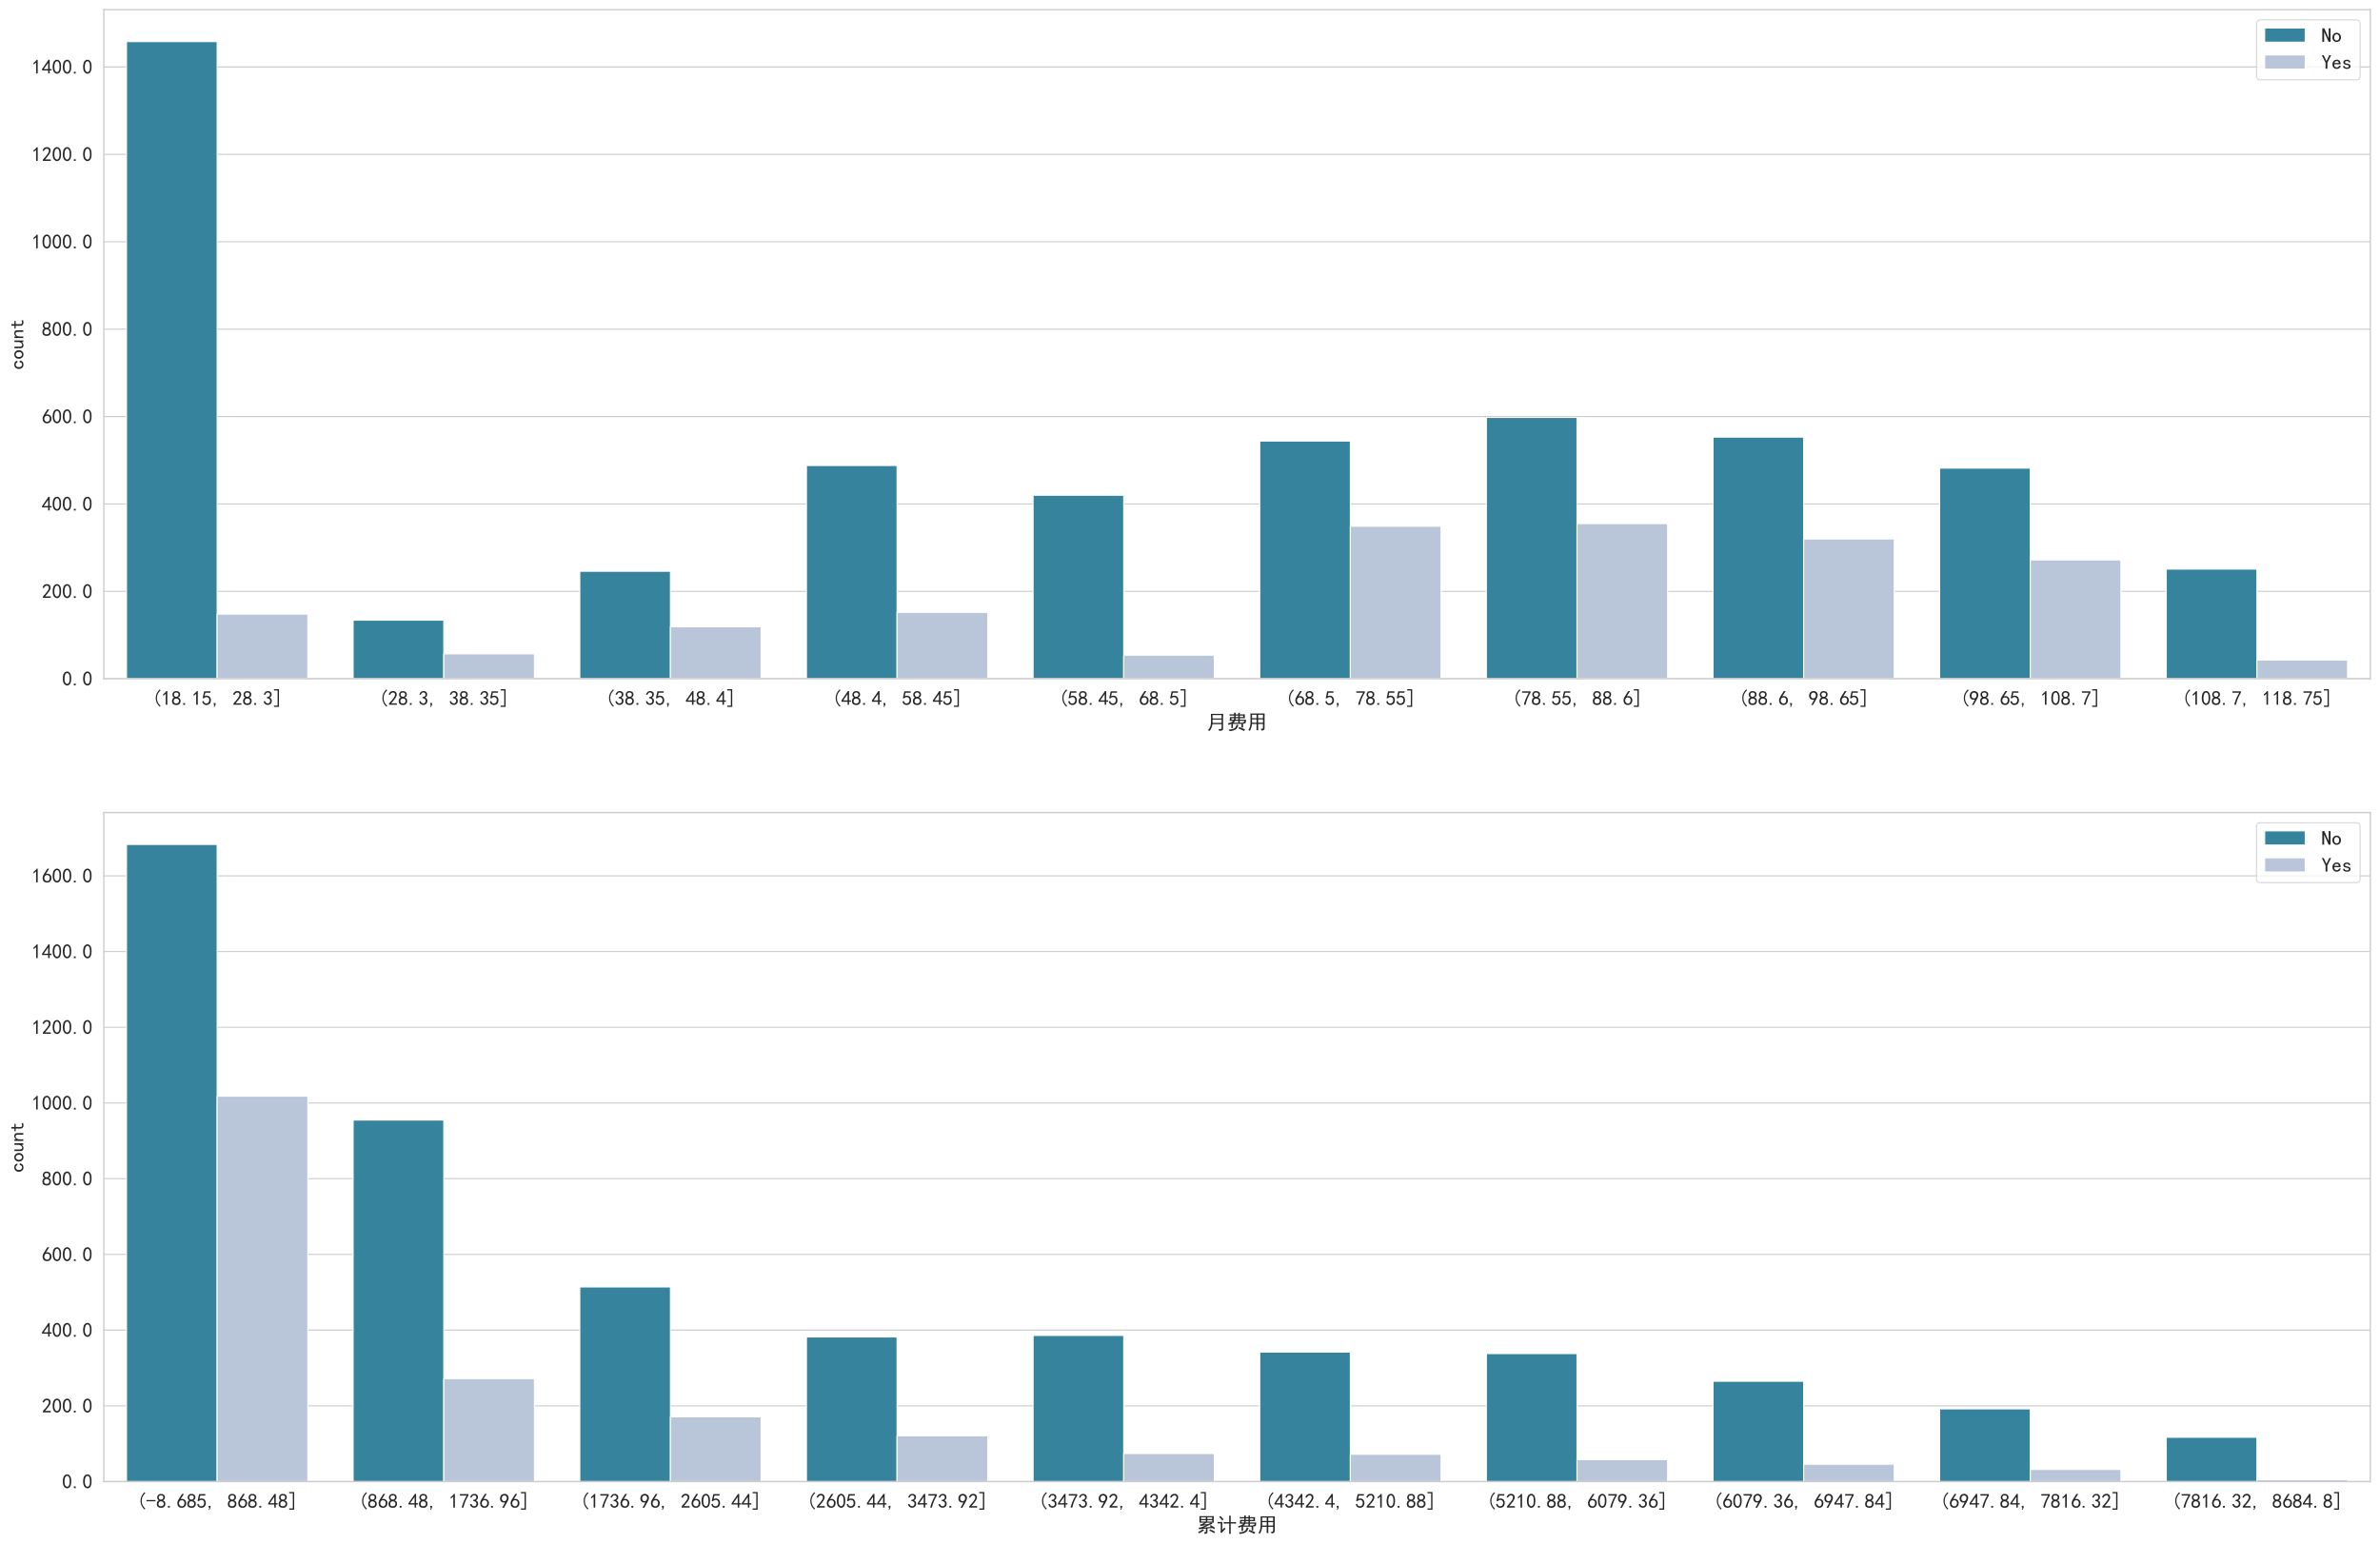 <?xml version="1.0" encoding="utf-8" standalone="no"?>
<!DOCTYPE svg PUBLIC "-//W3C//DTD SVG 1.1//EN"
  "http://www.w3.org/Graphics/SVG/1.1/DTD/svg11.dtd">
<!-- Created with matplotlib (https://matplotlib.org/) -->
<svg height="1140.736pt" version="1.1" viewBox="0 0 1757.888 1140.736" width="1757.888pt" xmlns="http://www.w3.org/2000/svg" xmlns:xlink="http://www.w3.org/1999/xlink">
 <defs>
  <style type="text/css">
*{stroke-linecap:butt;stroke-linejoin:round;}
  </style>
 </defs>
 <g id="figure_1">
  <g id="patch_1">
   <path d="M 0 1140.736 
L 1757.888 1140.736 
L 1757.888 0 
L 0 0 
z
" style="fill:#ffffff;"/>
  </g>
  <g id="axes_1">
   <g id="patch_2">
    <path d="M 76.688 501.382 
L 1750.688 501.382 
L 1750.688 7.2 
L 76.688 7.2 
z
" style="fill:#ffffff;"/>
   </g>
   <g id="matplotlib.axis_1">
    <g id="xtick_1">
     <g id="text_1">
      <!-- (18.15, 28.3] -->
      <defs>
       <path d="M 46.484 -3.125 
L 42.188 -7.422 
Q 32.422 1.953 27.531 12.109 
Q 22.656 22.266 22.656 35.156 
Q 22.656 48.047 27.531 58.203 
Q 32.422 68.359 42.188 78.125 
L 46.484 73.828 
Q 37.5 65.234 33 56.047 
Q 28.516 46.875 28.516 35.156 
Q 28.516 23.438 33 14.25 
Q 37.5 5.078 46.484 -3.125 
z
" id="SimHei-40"/>
       <path d="M 21.875 56.25 
Q 16.797 51.172 8.984 46.484 
L 8.984 53.906 
Q 18.75 60.547 25 69.531 
L 29.688 69.531 
L 29.688 2.344 
L 21.875 2.344 
z
" id="SimHei-49"/>
       <path d="M 2.734 16.797 
Q 2.734 26.172 5.078 30.656 
Q 7.422 35.156 12.891 37.891 
Q 8.203 40.625 6.641 43.938 
Q 5.078 47.266 4.875 51.562 
Q 4.688 55.859 6.047 58.984 
Q 7.422 62.109 10.156 64.844 
Q 12.891 67.578 16.203 68.547 
Q 19.531 69.531 23.438 69.531 
Q 27.344 69.531 30.469 68.75 
Q 33.594 67.969 37.109 65.422 
Q 40.625 62.891 42.188 58.203 
Q 43.75 53.516 41.984 47.266 
Q 40.234 41.016 32.812 37.5 
Q 39.453 35.547 42.188 31.438 
Q 44.922 27.344 44.922 21.484 
Q 44.922 15.625 43.156 12.109 
Q 41.406 8.594 39.25 6.25 
Q 37.109 3.906 33.391 2.531 
Q 29.688 1.172 24.016 1.172 
Q 18.359 1.172 14.25 2.531 
Q 10.156 3.906 7.422 6.641 
Q 4.688 9.375 3.703 13.078 
Q 2.734 16.797 2.734 26.172 
z
M 10.938 26.562 
Q 10.547 17.188 12.297 13.672 
Q 14.062 10.156 18.75 9.172 
Q 23.438 8.203 28.516 9.375 
Q 33.594 10.547 35.547 14.844 
Q 37.5 19.141 36.906 23.438 
Q 36.328 27.734 32.031 30.656 
Q 27.734 33.594 22.656 33.203 
Q 17.578 32.812 14.25 29.688 
Q 10.938 26.562 10.547 17.188 
z
M 12.109 56.25 
Q 12.109 48.438 14.844 44.922 
Q 17.578 41.406 23.438 41.406 
Q 29.297 41.406 32.219 44.922 
Q 35.156 48.438 34.953 53.312 
Q 34.766 58.203 31.438 60.547 
Q 28.125 62.891 22.453 62.5 
Q 16.797 62.109 14.453 59.172 
Q 12.109 56.25 12.109 48.438 
z
" id="SimHei-56"/>
       <path d="M 16.797 1.953 
L 7.812 1.953 
L 7.812 10.547 
L 16.797 10.547 
z
" id="SimHei-46"/>
       <path d="M 8.594 20.703 
Q 11.328 10.156 17.969 8.984 
Q 24.609 7.812 28.703 10.344 
Q 32.812 12.891 34.562 16.984 
Q 36.328 21.094 36.125 26.172 
Q 35.938 31.25 33.391 34.766 
Q 30.859 38.281 26.953 39.453 
Q 23.047 40.625 18.156 39.453 
Q 13.281 38.281 10.156 33.984 
L 3.516 34.766 
Q 4.297 37.109 10.938 68.359 
L 41.797 68.359 
L 41.797 61.328 
L 16.797 61.328 
Q 14.844 50.781 12.891 44.531 
Q 18.75 47.266 23.828 47.062 
Q 28.906 46.875 33.594 44.719 
Q 38.281 42.578 40.422 38.859 
Q 42.578 35.156 43.547 31.438 
Q 44.531 27.734 44.328 23.438 
Q 44.141 19.141 42.578 14.641 
Q 41.016 10.156 37.891 7.219 
Q 34.766 4.297 30.266 2.531 
Q 25.781 0.781 19.922 1.172 
Q 14.062 1.562 8.781 5.469 
Q 3.516 9.375 1.562 18.75 
z
" id="SimHei-53"/>
       <path d="M 17.188 1.953 
L 12.109 -8.594 
L 8.203 -8.594 
L 12.109 1.953 
L 8.203 1.953 
L 8.203 10.547 
L 17.188 10.547 
z
" id="SimHei-44"/>
       <path id="SimHei-32"/>
       <path d="M 4.688 3.906 
Q 5.078 9.766 10.156 14.453 
Q 15.234 19.141 23.047 29.094 
Q 30.859 39.062 33.203 44.531 
Q 35.547 50 34.953 53.906 
Q 34.375 57.812 31.25 60.344 
Q 28.125 62.891 24.016 62.5 
Q 19.922 62.109 16.203 59.375 
Q 12.5 56.641 10.547 51.172 
L 3.125 52.344 
Q 6.25 61.328 11.125 65.422 
Q 16.016 69.531 22.656 69.922 
Q 26.562 70.312 29.688 69.719 
Q 32.812 69.141 36.125 66.984 
Q 39.453 64.844 41.594 60.547 
Q 43.75 56.25 43.156 50.188 
Q 42.578 44.141 37.109 35.734 
Q 31.641 27.344 16.016 9.375 
L 44.141 9.375 
L 44.141 2.344 
L 4.688 2.344 
z
" id="SimHei-50"/>
       <path d="M 3.906 19.141 
L 10.938 20.312 
Q 12.5 15.234 16.016 11.906 
Q 19.531 8.594 24.797 8.781 
Q 30.078 8.984 33.203 13.078 
Q 36.328 17.188 35.938 22.453 
Q 35.547 27.734 31.828 30.656 
Q 28.125 33.594 19.922 34.766 
L 19.922 39.844 
Q 28.125 40.625 31.828 44.141 
Q 35.547 47.656 35.156 53.312 
Q 34.766 58.984 30.078 61.516 
Q 25.391 64.062 20.109 62.109 
Q 14.844 60.156 11.719 51.172 
L 4.688 52.344 
Q 7.031 59.375 11.125 64.062 
Q 15.234 68.75 22.266 69.531 
Q 29.297 70.312 34.562 67.766 
Q 39.844 65.234 41.984 59.953 
Q 44.141 54.688 42.578 48.438 
Q 41.016 42.188 33.594 37.5 
Q 39.062 35.156 41.984 30.469 
Q 44.922 25.781 43.938 18.156 
Q 42.969 10.547 37.109 5.859 
Q 31.25 1.172 23.828 1.359 
Q 16.406 1.562 10.938 6.047 
Q 5.469 10.547 3.906 19.141 
z
" id="SimHei-51"/>
       <path d="M 29.297 -8.203 
L 4.688 -8.203 
L 4.688 -1.953 
L 22.656 -1.953 
L 22.656 72.656 
L 4.688 72.656 
L 4.688 78.906 
L 29.297 78.906 
z
" id="SimHei-93"/>
      </defs>
      <g style="fill:#262626;" transform="translate(111.638 520.932)scale(0.15 -0.15)">
       <use xlink:href="#SimHei-40"/>
       <use x="50" xlink:href="#SimHei-49"/>
       <use x="100" xlink:href="#SimHei-56"/>
       <use x="150" xlink:href="#SimHei-46"/>
       <use x="200" xlink:href="#SimHei-49"/>
       <use x="250" xlink:href="#SimHei-53"/>
       <use x="300" xlink:href="#SimHei-44"/>
       <use x="350" xlink:href="#SimHei-32"/>
       <use x="400" xlink:href="#SimHei-50"/>
       <use x="450" xlink:href="#SimHei-56"/>
       <use x="500" xlink:href="#SimHei-46"/>
       <use x="550" xlink:href="#SimHei-51"/>
       <use x="600" xlink:href="#SimHei-93"/>
      </g>
     </g>
    </g>
    <g id="xtick_2">
     <g id="text_2">
      <!-- (28.3, 38.35] -->
      <g style="fill:#262626;" transform="translate(279.038 520.932)scale(0.15 -0.15)">
       <use xlink:href="#SimHei-40"/>
       <use x="50" xlink:href="#SimHei-50"/>
       <use x="100" xlink:href="#SimHei-56"/>
       <use x="150" xlink:href="#SimHei-46"/>
       <use x="200" xlink:href="#SimHei-51"/>
       <use x="250" xlink:href="#SimHei-44"/>
       <use x="300" xlink:href="#SimHei-32"/>
       <use x="350" xlink:href="#SimHei-51"/>
       <use x="400" xlink:href="#SimHei-56"/>
       <use x="450" xlink:href="#SimHei-46"/>
       <use x="500" xlink:href="#SimHei-51"/>
       <use x="550" xlink:href="#SimHei-53"/>
       <use x="600" xlink:href="#SimHei-93"/>
      </g>
     </g>
    </g>
    <g id="xtick_3">
     <g id="text_3">
      <!-- (38.35, 48.4] -->
      <defs>
       <path d="M 31.25 17.188 
L 1.172 17.188 
L 1.172 23.828 
L 32.812 69.531 
L 38.672 69.531 
L 38.672 23.828 
L 48.047 23.828 
L 48.047 17.188 
L 38.672 17.188 
L 38.672 2.344 
L 31.25 2.344 
z
M 31.25 23.828 
L 31.25 54.688 
L 9.375 23.828 
z
" id="SimHei-52"/>
      </defs>
      <g style="fill:#262626;" transform="translate(446.438 520.932)scale(0.15 -0.15)">
       <use xlink:href="#SimHei-40"/>
       <use x="50" xlink:href="#SimHei-51"/>
       <use x="100" xlink:href="#SimHei-56"/>
       <use x="150" xlink:href="#SimHei-46"/>
       <use x="200" xlink:href="#SimHei-51"/>
       <use x="250" xlink:href="#SimHei-53"/>
       <use x="300" xlink:href="#SimHei-44"/>
       <use x="350" xlink:href="#SimHei-32"/>
       <use x="400" xlink:href="#SimHei-52"/>
       <use x="450" xlink:href="#SimHei-56"/>
       <use x="500" xlink:href="#SimHei-46"/>
       <use x="550" xlink:href="#SimHei-52"/>
       <use x="600" xlink:href="#SimHei-93"/>
      </g>
     </g>
    </g>
    <g id="xtick_4">
     <g id="text_4">
      <!-- (48.4, 58.45] -->
      <g style="fill:#262626;" transform="translate(613.837 520.932)scale(0.15 -0.15)">
       <use xlink:href="#SimHei-40"/>
       <use x="50" xlink:href="#SimHei-52"/>
       <use x="100" xlink:href="#SimHei-56"/>
       <use x="150" xlink:href="#SimHei-46"/>
       <use x="200" xlink:href="#SimHei-52"/>
       <use x="250" xlink:href="#SimHei-44"/>
       <use x="300" xlink:href="#SimHei-32"/>
       <use x="350" xlink:href="#SimHei-53"/>
       <use x="400" xlink:href="#SimHei-56"/>
       <use x="450" xlink:href="#SimHei-46"/>
       <use x="500" xlink:href="#SimHei-52"/>
       <use x="550" xlink:href="#SimHei-53"/>
       <use x="600" xlink:href="#SimHei-93"/>
      </g>
     </g>
    </g>
    <g id="xtick_5">
     <g id="text_5">
      <!-- (58.45, 68.5] -->
      <defs>
       <path d="M 3.516 19.531 
Q 4.297 30.859 6.047 34.766 
Q 7.812 38.672 11.328 44.531 
L 27.344 69.531 
L 36.328 69.531 
L 19.922 43.75 
Q 30.469 46.484 36.719 42.969 
Q 42.969 39.453 45.109 34.953 
Q 47.266 30.469 47.453 25.188 
Q 47.656 19.922 45.891 14.844 
Q 44.141 9.766 39.641 5.656 
Q 35.156 1.562 27.141 1.172 
Q 19.141 0.781 13.469 4.094 
Q 7.812 7.422 5.656 13.469 
Q 3.516 19.531 4.297 30.859 
z
M 12.5 16.016 
Q 19.531 8.594 25.391 8.203 
Q 31.25 7.812 35.156 12.109 
Q 39.062 16.406 39.062 24.609 
Q 39.062 32.812 34.172 35.938 
Q 29.297 39.062 23.234 38.281 
Q 17.188 37.5 14.453 32.422 
Q 11.719 27.344 12.109 21.672 
Q 12.5 16.016 19.531 8.594 
z
" id="SimHei-54"/>
      </defs>
      <g style="fill:#262626;" transform="translate(781.237 520.932)scale(0.15 -0.15)">
       <use xlink:href="#SimHei-40"/>
       <use x="50" xlink:href="#SimHei-53"/>
       <use x="100" xlink:href="#SimHei-56"/>
       <use x="150" xlink:href="#SimHei-46"/>
       <use x="200" xlink:href="#SimHei-52"/>
       <use x="250" xlink:href="#SimHei-53"/>
       <use x="300" xlink:href="#SimHei-44"/>
       <use x="350" xlink:href="#SimHei-32"/>
       <use x="400" xlink:href="#SimHei-54"/>
       <use x="450" xlink:href="#SimHei-56"/>
       <use x="500" xlink:href="#SimHei-46"/>
       <use x="550" xlink:href="#SimHei-53"/>
       <use x="600" xlink:href="#SimHei-93"/>
      </g>
     </g>
    </g>
    <g id="xtick_6">
     <g id="text_6">
      <!-- (68.5, 78.55] -->
      <defs>
       <path d="M 13.281 2.344 
Q 20.312 32.031 37.891 61.328 
L 4.297 61.328 
L 4.297 68.359 
L 46.094 68.359 
L 46.094 61.719 
Q 27.734 32.031 21.875 2.344 
L 13.281 2.344 
z
" id="SimHei-55"/>
      </defs>
      <g style="fill:#262626;" transform="translate(948.638 520.932)scale(0.15 -0.15)">
       <use xlink:href="#SimHei-40"/>
       <use x="50" xlink:href="#SimHei-54"/>
       <use x="100" xlink:href="#SimHei-56"/>
       <use x="150" xlink:href="#SimHei-46"/>
       <use x="200" xlink:href="#SimHei-53"/>
       <use x="250" xlink:href="#SimHei-44"/>
       <use x="300" xlink:href="#SimHei-32"/>
       <use x="350" xlink:href="#SimHei-55"/>
       <use x="400" xlink:href="#SimHei-56"/>
       <use x="450" xlink:href="#SimHei-46"/>
       <use x="500" xlink:href="#SimHei-53"/>
       <use x="550" xlink:href="#SimHei-53"/>
       <use x="600" xlink:href="#SimHei-93"/>
      </g>
     </g>
    </g>
    <g id="xtick_7">
     <g id="text_7">
      <!-- (78.55, 88.6] -->
      <g style="fill:#262626;" transform="translate(1116.037 520.932)scale(0.15 -0.15)">
       <use xlink:href="#SimHei-40"/>
       <use x="50" xlink:href="#SimHei-55"/>
       <use x="100" xlink:href="#SimHei-56"/>
       <use x="150" xlink:href="#SimHei-46"/>
       <use x="200" xlink:href="#SimHei-53"/>
       <use x="250" xlink:href="#SimHei-53"/>
       <use x="300" xlink:href="#SimHei-44"/>
       <use x="350" xlink:href="#SimHei-32"/>
       <use x="400" xlink:href="#SimHei-56"/>
       <use x="450" xlink:href="#SimHei-56"/>
       <use x="500" xlink:href="#SimHei-46"/>
       <use x="550" xlink:href="#SimHei-54"/>
       <use x="600" xlink:href="#SimHei-93"/>
      </g>
     </g>
    </g>
    <g id="xtick_8">
     <g id="text_8">
      <!-- (88.6, 98.65] -->
      <defs>
       <path d="M 12.5 1.172 
Q 21.094 15.625 26.562 27.344 
Q 16.797 25.781 10.344 29.875 
Q 3.906 33.984 2.531 41.016 
Q 1.172 48.047 2.734 53.703 
Q 4.297 59.375 7.609 63.078 
Q 10.938 66.797 15.625 68.359 
Q 20.312 69.922 24.016 69.922 
Q 27.734 69.922 31.641 68.359 
Q 35.547 66.797 38.672 63.672 
Q 41.797 60.547 42.969 57.219 
Q 44.141 53.906 44.141 48.625 
Q 44.141 43.359 40.234 35.156 
Q 36.328 26.953 21.094 1.172 
z
M 9.766 50 
Q 10.938 39.844 14.641 36.516 
Q 18.359 33.203 22.656 33.594 
Q 26.953 33.984 29.484 35.938 
Q 32.031 37.891 34.375 42.578 
Q 35.938 48.438 35.156 52.531 
Q 34.375 56.641 31.047 59.375 
Q 27.734 62.109 23.828 62.109 
Q 21.484 62.5 17.766 60.938 
Q 14.062 59.375 11.906 54.688 
Q 9.766 50 10.938 39.844 
z
" id="SimHei-57"/>
      </defs>
      <g style="fill:#262626;" transform="translate(1283.438 520.932)scale(0.15 -0.15)">
       <use xlink:href="#SimHei-40"/>
       <use x="50" xlink:href="#SimHei-56"/>
       <use x="100" xlink:href="#SimHei-56"/>
       <use x="150" xlink:href="#SimHei-46"/>
       <use x="200" xlink:href="#SimHei-54"/>
       <use x="250" xlink:href="#SimHei-44"/>
       <use x="300" xlink:href="#SimHei-32"/>
       <use x="350" xlink:href="#SimHei-57"/>
       <use x="400" xlink:href="#SimHei-56"/>
       <use x="450" xlink:href="#SimHei-46"/>
       <use x="500" xlink:href="#SimHei-54"/>
       <use x="550" xlink:href="#SimHei-53"/>
       <use x="600" xlink:href="#SimHei-93"/>
      </g>
     </g>
    </g>
    <g id="xtick_9">
     <g id="text_9">
      <!-- (98.65, 108.7] -->
      <defs>
       <path d="M 3.125 29.297 
Q 3.906 50 6.438 56.047 
Q 8.984 62.109 13.672 66.016 
Q 18.359 69.922 25.188 69.922 
Q 32.031 69.922 37.109 64.25 
Q 42.188 58.594 43.75 50 
Q 45.312 41.406 44.719 30.266 
Q 44.141 19.141 40.812 12.109 
Q 37.5 5.078 30.859 2.344 
Q 24.219 -0.391 17.578 2.922 
Q 10.938 6.25 8.203 11.719 
Q 5.469 17.188 4.297 23.234 
Q 3.125 29.297 3.906 50 
z
M 12.891 52.734 
Q 10.547 31.25 12.5 22.844 
Q 14.453 14.453 18.938 10.938 
Q 23.438 7.422 28.125 9.562 
Q 32.812 11.719 34.953 18.156 
Q 37.109 24.609 37.109 32.219 
Q 37.109 39.844 36.516 46.094 
Q 35.938 52.344 33 57.422 
Q 30.078 62.5 25.188 62.688 
Q 20.312 62.891 16.594 57.812 
Q 12.891 52.734 10.547 31.25 
z
" id="SimHei-48"/>
      </defs>
      <g style="fill:#262626;" transform="translate(1447.088 520.932)scale(0.15 -0.15)">
       <use xlink:href="#SimHei-40"/>
       <use x="50" xlink:href="#SimHei-57"/>
       <use x="100" xlink:href="#SimHei-56"/>
       <use x="150" xlink:href="#SimHei-46"/>
       <use x="200" xlink:href="#SimHei-54"/>
       <use x="250" xlink:href="#SimHei-53"/>
       <use x="300" xlink:href="#SimHei-44"/>
       <use x="350" xlink:href="#SimHei-32"/>
       <use x="400" xlink:href="#SimHei-49"/>
       <use x="450" xlink:href="#SimHei-48"/>
       <use x="500" xlink:href="#SimHei-56"/>
       <use x="550" xlink:href="#SimHei-46"/>
       <use x="600" xlink:href="#SimHei-55"/>
       <use x="650" xlink:href="#SimHei-93"/>
      </g>
     </g>
    </g>
    <g id="xtick_10">
     <g id="text_10">
      <!-- (108.7, 118.75] -->
      <g style="fill:#262626;" transform="translate(1610.737 520.932)scale(0.15 -0.15)">
       <use xlink:href="#SimHei-40"/>
       <use x="50" xlink:href="#SimHei-49"/>
       <use x="100" xlink:href="#SimHei-48"/>
       <use x="150" xlink:href="#SimHei-56"/>
       <use x="200" xlink:href="#SimHei-46"/>
       <use x="250" xlink:href="#SimHei-55"/>
       <use x="300" xlink:href="#SimHei-44"/>
       <use x="350" xlink:href="#SimHei-32"/>
       <use x="400" xlink:href="#SimHei-49"/>
       <use x="450" xlink:href="#SimHei-49"/>
       <use x="500" xlink:href="#SimHei-56"/>
       <use x="550" xlink:href="#SimHei-46"/>
       <use x="600" xlink:href="#SimHei-55"/>
       <use x="650" xlink:href="#SimHei-53"/>
       <use x="700" xlink:href="#SimHei-93"/>
      </g>
     </g>
    </g>
    <g id="text_11">
     <!-- 月费用 -->
     <defs>
      <path d="M 82.031 75.391 
Q 81.25 66.016 81.25 58.594 
L 81.25 3.125 
Q 81.25 -4.297 77.344 -5.859 
Q 73.438 -7.422 62.109 -8.203 
Q 61.328 -3.516 58.594 0.781 
Q 67.188 0.391 70.5 0.781 
Q 73.828 1.172 73.828 6.25 
L 73.828 25 
L 28.906 25 
Q 26.953 12.109 22.656 3.516 
Q 18.359 -5.078 14.062 -8.984 
Q 10.938 -6.25 6.25 -5.078 
Q 12.5 0.391 16.203 8 
Q 19.922 15.625 20.891 23.047 
Q 21.875 30.469 21.875 39.453 
L 21.875 56.641 
Q 21.875 65.234 21.484 75.391 
L 82.031 75.391 
z
M 73.828 53.125 
L 73.828 69.531 
L 29.297 69.531 
L 29.297 53.125 
z
M 73.828 31.25 
L 73.828 47.266 
L 29.297 47.266 
L 29.297 31.25 
z
" id="SimHei-26376"/>
      <path d="M 35.156 81.641 
Q 39.453 80.859 44.141 80.469 
Q 43.359 78.516 42.969 73.047 
L 56.641 73.047 
Q 56.641 76.953 56.25 81.25 
L 63.672 81.25 
Q 63.281 76.953 63.281 73.047 
L 88.672 73.047 
Q 88.281 68.359 88.281 63.281 
Q 88.281 58.203 88.672 53.906 
L 63.281 53.906 
L 63.281 46.875 
L 94.141 46.875 
Q 93.75 40.234 93.547 35.938 
Q 93.359 31.641 91.203 30.078 
Q 89.062 28.516 81.641 26.953 
Q 80.859 30.859 78.125 34.766 
Q 83.203 34.766 84.766 35.344 
Q 86.328 35.938 86.328 41.016 
L 63.281 41.016 
L 63.281 32.031 
L 79.688 32.031 
L 79.688 18.359 
Q 79.688 14.062 80.078 8.203 
L 71.875 8.203 
L 71.875 26.172 
L 29.688 26.172 
L 29.688 5.469 
L 21.875 5.469 
Q 22.266 12.109 22.266 17.188 
L 22.266 26.953 
Q 18.359 24.609 9.375 21.094 
Q 7.422 25 4.688 28.906 
Q 9.766 29.297 18.156 32.609 
Q 26.562 35.938 31.25 41.016 
L 13.672 41.016 
Q 15.234 52.344 15.234 59.766 
L 35.938 59.766 
L 35.938 67.188 
Q 18.75 67.188 13.281 66.797 
L 13.281 73.438 
Q 19.141 73.047 35.938 73.047 
Q 35.938 76.562 35.156 81.641 
z
M 57.031 20.312 
Q 55.078 16.016 52.531 10.156 
Q 50 4.297 45.703 0.781 
Q 41.406 -2.734 33.594 -5.656 
Q 25.781 -8.594 13.281 -9.766 
Q 12.109 -5.859 9.375 -1.562 
Q 17.578 -1.562 25 -0.188 
Q 32.422 1.172 38.859 5.859 
Q 45.312 10.547 47.656 22.656 
Q 51.562 21.094 57.031 20.312 
z
M 60.938 10.938 
Q 68.75 7.812 75.969 4.688 
Q 83.203 1.562 89.844 -1.562 
Q 86.328 -5.859 84.375 -8.984 
Q 76.953 -5.078 71.875 -2.531 
Q 66.797 0 56.641 3.906 
Q 58.203 6.25 60.938 10.938 
z
M 56.25 32.031 
L 56.25 41.016 
L 41.016 41.016 
Q 36.328 34.375 32.031 32.031 
z
M 80.469 59.766 
L 80.469 67.188 
L 63.281 67.188 
L 63.281 59.766 
z
M 56.25 59.766 
L 56.25 67.188 
L 42.969 67.188 
L 42.969 59.766 
z
M 56.25 46.875 
L 56.25 53.906 
L 42.969 53.906 
Q 42.578 49.609 42.188 46.875 
z
M 34.375 46.875 
Q 35.547 51.172 35.547 53.906 
L 22.656 53.906 
L 22.266 46.875 
z
" id="SimHei-36153"/>
      <path d="M 5.469 -4.688 
Q 10.156 1.953 12.688 9.375 
Q 15.234 16.797 15.812 24.219 
Q 16.406 31.641 16.406 49.219 
Q 16.406 66.797 16.016 77.344 
L 85.938 77.344 
Q 85.547 66.016 85.547 57.031 
L 85.547 5.859 
Q 85.547 -2.344 80.859 -4.297 
Q 76.172 -6.25 69.922 -7.031 
Q 69.141 -1.172 67.188 1.953 
Q 75 1.562 76.359 2.531 
Q 77.734 3.516 77.734 6.25 
L 77.734 25.781 
L 53.906 25.781 
L 53.906 10.547 
Q 53.906 1.953 54.297 -5.078 
L 45.703 -5.078 
Q 46.094 1.562 46.094 10.156 
L 46.094 25.781 
L 23.828 25.781 
Q 22.266 8.984 13.281 -8.203 
Q 8.984 -5.469 5.469 -4.688 
z
M 77.734 54.297 
L 77.734 71.094 
L 53.906 71.094 
L 53.906 54.297 
z
M 77.734 32.031 
L 77.734 48.438 
L 53.906 48.438 
L 53.906 32.031 
z
M 46.094 54.297 
L 46.094 71.094 
L 23.828 71.094 
L 23.828 54.297 
z
M 46.094 32.031 
L 46.094 48.438 
L 23.828 48.438 
L 23.828 32.031 
z
" id="SimHei-29992"/>
     </defs>
     <g style="fill:#262626;" transform="translate(891.188 538.643)scale(0.15 -0.15)">
      <use xlink:href="#SimHei-26376"/>
      <use x="100" xlink:href="#SimHei-36153"/>
      <use x="200" xlink:href="#SimHei-29992"/>
     </g>
    </g>
   </g>
   <g id="matplotlib.axis_2">
    <g id="ytick_1">
     <g id="line2d_1">
      <path clip-path="url(#p097bb5677a)" d="M 76.688 501.382 
L 1750.688 501.382 
" style="fill:none;stroke:#cccccc;stroke-linecap:round;stroke-width:0.8;"/>
     </g>
     <g id="text_12">
      <!-- 0.0 -->
      <g style="fill:#262626;" transform="translate(45.888 506.538)scale(0.15 -0.15)">
       <use xlink:href="#SimHei-48"/>
       <use x="50" xlink:href="#SimHei-46"/>
       <use x="100" xlink:href="#SimHei-48"/>
      </g>
     </g>
    </g>
    <g id="ytick_2">
     <g id="line2d_2">
      <path clip-path="url(#p097bb5677a)" d="M 76.688 436.821 
L 1750.688 436.821 
" style="fill:none;stroke:#cccccc;stroke-linecap:round;stroke-width:0.8;"/>
     </g>
     <g id="text_13">
      <!-- 200.0 -->
      <g style="fill:#262626;" transform="translate(30.887 441.977)scale(0.15 -0.15)">
       <use xlink:href="#SimHei-50"/>
       <use x="50" xlink:href="#SimHei-48"/>
       <use x="100" xlink:href="#SimHei-48"/>
       <use x="150" xlink:href="#SimHei-46"/>
       <use x="200" xlink:href="#SimHei-48"/>
      </g>
     </g>
    </g>
    <g id="ytick_3">
     <g id="line2d_3">
      <path clip-path="url(#p097bb5677a)" d="M 76.688 372.26 
L 1750.688 372.26 
" style="fill:none;stroke:#cccccc;stroke-linecap:round;stroke-width:0.8;"/>
     </g>
     <g id="text_14">
      <!-- 400.0 -->
      <g style="fill:#262626;" transform="translate(30.887 377.416)scale(0.15 -0.15)">
       <use xlink:href="#SimHei-52"/>
       <use x="50" xlink:href="#SimHei-48"/>
       <use x="100" xlink:href="#SimHei-48"/>
       <use x="150" xlink:href="#SimHei-46"/>
       <use x="200" xlink:href="#SimHei-48"/>
      </g>
     </g>
    </g>
    <g id="ytick_4">
     <g id="line2d_4">
      <path clip-path="url(#p097bb5677a)" d="M 76.688 307.699 
L 1750.688 307.699 
" style="fill:none;stroke:#cccccc;stroke-linecap:round;stroke-width:0.8;"/>
     </g>
     <g id="text_15">
      <!-- 600.0 -->
      <g style="fill:#262626;" transform="translate(30.887 312.855)scale(0.15 -0.15)">
       <use xlink:href="#SimHei-54"/>
       <use x="50" xlink:href="#SimHei-48"/>
       <use x="100" xlink:href="#SimHei-48"/>
       <use x="150" xlink:href="#SimHei-46"/>
       <use x="200" xlink:href="#SimHei-48"/>
      </g>
     </g>
    </g>
    <g id="ytick_5">
     <g id="line2d_5">
      <path clip-path="url(#p097bb5677a)" d="M 76.688 243.138 
L 1750.688 243.138 
" style="fill:none;stroke:#cccccc;stroke-linecap:round;stroke-width:0.8;"/>
     </g>
     <g id="text_16">
      <!-- 800.0 -->
      <g style="fill:#262626;" transform="translate(30.887 248.294)scale(0.15 -0.15)">
       <use xlink:href="#SimHei-56"/>
       <use x="50" xlink:href="#SimHei-48"/>
       <use x="100" xlink:href="#SimHei-48"/>
       <use x="150" xlink:href="#SimHei-46"/>
       <use x="200" xlink:href="#SimHei-48"/>
      </g>
     </g>
    </g>
    <g id="ytick_6">
     <g id="line2d_6">
      <path clip-path="url(#p097bb5677a)" d="M 76.688 178.577 
L 1750.688 178.577 
" style="fill:none;stroke:#cccccc;stroke-linecap:round;stroke-width:0.8;"/>
     </g>
     <g id="text_17">
      <!-- 1000.0 -->
      <g style="fill:#262626;" transform="translate(23.387 183.733)scale(0.15 -0.15)">
       <use xlink:href="#SimHei-49"/>
       <use x="50" xlink:href="#SimHei-48"/>
       <use x="100" xlink:href="#SimHei-48"/>
       <use x="150" xlink:href="#SimHei-48"/>
       <use x="200" xlink:href="#SimHei-46"/>
       <use x="250" xlink:href="#SimHei-48"/>
      </g>
     </g>
    </g>
    <g id="ytick_7">
     <g id="line2d_7">
      <path clip-path="url(#p097bb5677a)" d="M 76.688 114.016 
L 1750.688 114.016 
" style="fill:none;stroke:#cccccc;stroke-linecap:round;stroke-width:0.8;"/>
     </g>
     <g id="text_18">
      <!-- 1200.0 -->
      <g style="fill:#262626;" transform="translate(23.387 119.172)scale(0.15 -0.15)">
       <use xlink:href="#SimHei-49"/>
       <use x="50" xlink:href="#SimHei-50"/>
       <use x="100" xlink:href="#SimHei-48"/>
       <use x="150" xlink:href="#SimHei-48"/>
       <use x="200" xlink:href="#SimHei-46"/>
       <use x="250" xlink:href="#SimHei-48"/>
      </g>
     </g>
    </g>
    <g id="ytick_8">
     <g id="line2d_8">
      <path clip-path="url(#p097bb5677a)" d="M 76.688 49.455 
L 1750.688 49.455 
" style="fill:none;stroke:#cccccc;stroke-linecap:round;stroke-width:0.8;"/>
     </g>
     <g id="text_19">
      <!-- 1400.0 -->
      <g style="fill:#262626;" transform="translate(23.387 54.611)scale(0.15 -0.15)">
       <use xlink:href="#SimHei-49"/>
       <use x="50" xlink:href="#SimHei-52"/>
       <use x="100" xlink:href="#SimHei-48"/>
       <use x="150" xlink:href="#SimHei-48"/>
       <use x="200" xlink:href="#SimHei-46"/>
       <use x="250" xlink:href="#SimHei-48"/>
      </g>
     </g>
    </g>
    <g id="text_20">
     <!-- count -->
     <defs>
      <path d="M 44.531 19.531 
Q 44.531 11.328 38.859 6.25 
Q 33.203 1.172 24.609 1.172 
Q 16.016 1.172 9.766 7.219 
Q 3.516 13.281 3.516 23.828 
Q 3.516 34.375 9.766 40.422 
Q 16.016 46.484 24.609 46.484 
Q 33.203 46.484 38.281 41.984 
Q 43.359 37.5 43.359 31.25 
L 34.766 31.25 
Q 34.375 35.938 31.438 37.688 
Q 28.516 39.453 24.609 39.453 
Q 19.922 39.453 16.016 35.734 
Q 12.109 32.031 12.109 23.828 
Q 12.109 15.625 16.016 11.906 
Q 19.922 8.203 24.609 8.203 
Q 29.688 8.203 32.812 10.938 
Q 35.938 13.672 35.938 19.531 
z
" id="SimHei-99"/>
      <path d="M 45.703 23.828 
Q 45.703 13.672 39.453 7.422 
Q 33.203 1.172 24.609 1.172 
Q 16.016 1.172 9.766 7.422 
Q 3.516 13.672 3.516 23.828 
Q 3.516 33.984 9.766 40.234 
Q 16.016 46.484 24.609 46.484 
Q 33.203 46.484 39.453 40.234 
Q 45.703 33.984 45.703 23.828 
z
M 37.109 23.828 
Q 37.109 31.641 33.203 35.547 
Q 29.297 39.453 24.609 39.453 
Q 19.922 39.453 16.016 35.547 
Q 12.109 31.641 12.109 23.828 
Q 12.109 16.016 16.016 12.109 
Q 19.922 8.203 24.609 8.203 
Q 29.297 8.203 33.203 12.109 
Q 37.109 16.016 37.109 23.828 
z
" id="SimHei-111"/>
      <path d="M 43.75 1.953 
L 35.938 1.953 
L 35.938 10.156 
Q 32.812 5.859 29.094 3.516 
Q 25.391 1.172 19.531 1.172 
Q 12.5 1.172 8.984 5.078 
Q 5.469 8.984 5.469 14.844 
L 5.469 45.703 
L 13.281 45.703 
L 13.281 17.578 
Q 13.281 12.891 15.625 10.156 
Q 17.969 7.422 21.875 7.422 
Q 26.953 7.422 31.438 12.688 
Q 35.938 17.969 35.938 25.781 
L 35.938 45.703 
L 43.75 45.703 
z
" id="SimHei-117"/>
      <path d="M 43.75 1.953 
L 35.938 1.953 
L 35.938 30.078 
Q 35.938 34.766 33.594 37.5 
Q 31.25 40.234 27.344 40.234 
Q 22.266 40.234 17.766 34.953 
Q 13.281 29.688 13.281 21.875 
L 13.281 1.953 
L 5.469 1.953 
L 5.469 45.703 
L 13.281 45.703 
L 13.281 37.5 
Q 16.406 41.797 20.109 44.141 
Q 23.828 46.484 29.688 46.484 
Q 36.719 46.484 40.234 42.578 
Q 43.75 38.672 43.75 32.812 
z
" id="SimHei-110"/>
      <path d="M 42.969 3.125 
Q 41.016 2.344 38.469 1.75 
Q 35.938 1.172 31.641 1.172 
Q 24.609 1.172 20.312 5.078 
Q 16.016 8.984 16.016 16.016 
L 16.016 39.453 
L 2.734 39.453 
L 2.734 45.703 
L 16.016 45.703 
L 16.016 60.938 
L 23.828 60.938 
L 23.828 45.703 
L 39.844 45.703 
L 39.844 39.453 
L 23.828 39.453 
L 23.828 15.625 
Q 23.828 12.5 25.391 10.344 
Q 26.953 8.203 31.25 8.203 
Q 35.547 8.203 38.281 8.984 
Q 41.016 9.766 42.969 10.938 
z
" id="SimHei-116"/>
     </defs>
     <g style="fill:#262626;" transform="translate(17.512 273.041)rotate(-90)scale(0.15 -0.15)">
      <use xlink:href="#SimHei-99"/>
      <use x="50" xlink:href="#SimHei-111"/>
      <use x="100" xlink:href="#SimHei-117"/>
      <use x="150" xlink:href="#SimHei-110"/>
      <use x="200" xlink:href="#SimHei-116"/>
     </g>
    </g>
   </g>
   <g id="patch_3">
    <path clip-path="url(#p097bb5677a)" d="M 93.427 501.382 
L 160.387 501.382 
L 160.387 30.732 
L 93.427 30.732 
z
" style="fill:#36839d;stroke:#ffffff;stroke-linejoin:miter;stroke-width:0.8;"/>
   </g>
   <g id="patch_4">
    <path clip-path="url(#p097bb5677a)" d="M 260.827 501.382 
L 327.788 501.382 
L 327.788 458.126 
L 260.827 458.126 
z
" style="fill:#36839d;stroke:#ffffff;stroke-linejoin:miter;stroke-width:0.8;"/>
   </g>
   <g id="patch_5">
    <path clip-path="url(#p097bb5677a)" d="M 428.228 501.382 
L 495.188 501.382 
L 495.188 421.972 
L 428.228 421.972 
z
" style="fill:#36839d;stroke:#ffffff;stroke-linejoin:miter;stroke-width:0.8;"/>
   </g>
   <g id="patch_6">
    <path clip-path="url(#p097bb5677a)" d="M 595.628 501.382 
L 662.587 501.382 
L 662.587 343.853 
L 595.628 343.853 
z
" style="fill:#36839d;stroke:#ffffff;stroke-linejoin:miter;stroke-width:0.8;"/>
   </g>
   <g id="patch_7">
    <path clip-path="url(#p097bb5677a)" d="M 763.028 501.382 
L 829.987 501.382 
L 829.987 365.804 
L 763.028 365.804 
z
" style="fill:#36839d;stroke:#ffffff;stroke-linejoin:miter;stroke-width:0.8;"/>
   </g>
   <g id="patch_8">
    <path clip-path="url(#p097bb5677a)" d="M 930.428 501.382 
L 997.388 501.382 
L 997.388 325.776 
L 930.428 325.776 
z
" style="fill:#36839d;stroke:#ffffff;stroke-linejoin:miter;stroke-width:0.8;"/>
   </g>
   <g id="patch_9">
    <path clip-path="url(#p097bb5677a)" d="M 1097.828 501.382 
L 1164.787 501.382 
L 1164.787 308.345 
L 1097.828 308.345 
z
" style="fill:#36839d;stroke:#ffffff;stroke-linejoin:miter;stroke-width:0.8;"/>
   </g>
   <g id="patch_10">
    <path clip-path="url(#p097bb5677a)" d="M 1265.227 501.382 
L 1332.188 501.382 
L 1332.188 322.871 
L 1265.227 322.871 
z
" style="fill:#36839d;stroke:#ffffff;stroke-linejoin:miter;stroke-width:0.8;"/>
   </g>
   <g id="patch_11">
    <path clip-path="url(#p097bb5677a)" d="M 1432.628 501.382 
L 1499.588 501.382 
L 1499.588 345.79 
L 1432.628 345.79 
z
" style="fill:#36839d;stroke:#ffffff;stroke-linejoin:miter;stroke-width:0.8;"/>
   </g>
   <g id="patch_12">
    <path clip-path="url(#p097bb5677a)" d="M 1600.027 501.382 
L 1666.987 501.382 
L 1666.987 420.358 
L 1600.027 420.358 
z
" style="fill:#36839d;stroke:#ffffff;stroke-linejoin:miter;stroke-width:0.8;"/>
   </g>
   <g id="patch_13">
    <path clip-path="url(#p097bb5677a)" d="M 160.387 501.382 
L 227.347 501.382 
L 227.347 453.607 
L 160.387 453.607 
z
" style="fill:#b9c5d9;stroke:#ffffff;stroke-linejoin:miter;stroke-width:0.8;"/>
   </g>
   <g id="patch_14">
    <path clip-path="url(#p097bb5677a)" d="M 327.788 501.382 
L 394.748 501.382 
L 394.748 482.982 
L 327.788 482.982 
z
" style="fill:#b9c5d9;stroke:#ffffff;stroke-linejoin:miter;stroke-width:0.8;"/>
   </g>
   <g id="patch_15">
    <path clip-path="url(#p097bb5677a)" d="M 495.188 501.382 
L 562.148 501.382 
L 562.148 462.968 
L 495.188 462.968 
z
" style="fill:#b9c5d9;stroke:#ffffff;stroke-linejoin:miter;stroke-width:0.8;"/>
   </g>
   <g id="patch_16">
    <path clip-path="url(#p097bb5677a)" d="M 662.587 501.382 
L 729.548 501.382 
L 729.548 452.315 
L 662.587 452.315 
z
" style="fill:#b9c5d9;stroke:#ffffff;stroke-linejoin:miter;stroke-width:0.8;"/>
   </g>
   <g id="patch_17">
    <path clip-path="url(#p097bb5677a)" d="M 829.987 501.382 
L 896.947 501.382 
L 896.947 483.95 
L 829.987 483.95 
z
" style="fill:#b9c5d9;stroke:#ffffff;stroke-linejoin:miter;stroke-width:0.8;"/>
   </g>
   <g id="patch_18">
    <path clip-path="url(#p097bb5677a)" d="M 997.388 501.382 
L 1064.348 501.382 
L 1064.348 388.723 
L 997.388 388.723 
z
" style="fill:#b9c5d9;stroke:#ffffff;stroke-linejoin:miter;stroke-width:0.8;"/>
   </g>
   <g id="patch_19">
    <path clip-path="url(#p097bb5677a)" d="M 1164.787 501.382 
L 1231.747 501.382 
L 1231.747 386.786 
L 1164.787 386.786 
z
" style="fill:#b9c5d9;stroke:#ffffff;stroke-linejoin:miter;stroke-width:0.8;"/>
   </g>
   <g id="patch_20">
    <path clip-path="url(#p097bb5677a)" d="M 1332.188 501.382 
L 1399.148 501.382 
L 1399.148 398.084 
L 1332.188 398.084 
z
" style="fill:#b9c5d9;stroke:#ffffff;stroke-linejoin:miter;stroke-width:0.8;"/>
   </g>
   <g id="patch_21">
    <path clip-path="url(#p097bb5677a)" d="M 1499.588 501.382 
L 1566.547 501.382 
L 1566.547 413.579 
L 1499.588 413.579 
z
" style="fill:#b9c5d9;stroke:#ffffff;stroke-linejoin:miter;stroke-width:0.8;"/>
   </g>
   <g id="patch_22">
    <path clip-path="url(#p097bb5677a)" d="M 1666.987 501.382 
L 1733.947 501.382 
L 1733.947 487.501 
L 1666.987 487.501 
z
" style="fill:#b9c5d9;stroke:#ffffff;stroke-linejoin:miter;stroke-width:0.8;"/>
   </g>
   <g id="patch_23">
    <path d="M 76.688 501.382 
L 76.688 7.2 
" style="fill:none;stroke:#cccccc;stroke-linecap:square;stroke-linejoin:miter;"/>
   </g>
   <g id="patch_24">
    <path d="M 1750.688 501.382 
L 1750.688 7.2 
" style="fill:none;stroke:#cccccc;stroke-linecap:square;stroke-linejoin:miter;"/>
   </g>
   <g id="patch_25">
    <path d="M 76.688 501.382 
L 1750.688 501.382 
" style="fill:none;stroke:#cccccc;stroke-linecap:square;stroke-linejoin:miter;"/>
   </g>
   <g id="patch_26">
    <path d="M 76.688 7.2 
L 1750.688 7.2 
" style="fill:none;stroke:#cccccc;stroke-linecap:square;stroke-linejoin:miter;"/>
   </g>
   <g id="legend_1">
    <g id="patch_27">
     <path d="M 1669.688 58.95 
L 1740.188 58.95 
Q 1743.188 58.95 1743.188 55.95 
L 1743.188 17.7 
Q 1743.188 14.7 1740.188 14.7 
L 1669.688 14.7 
Q 1666.688 14.7 1666.688 17.7 
L 1666.688 55.95 
Q 1666.688 58.95 1669.688 58.95 
z
" style="fill:#ffffff;opacity:0.8;stroke:#cccccc;stroke-linejoin:miter;stroke-width:0.8;"/>
    </g>
    <g id="patch_28">
     <path d="M 1672.688 31.2 
L 1702.688 31.2 
L 1702.688 20.7 
L 1672.688 20.7 
z
" style="fill:#36839d;stroke:#ffffff;stroke-linejoin:miter;stroke-width:0.8;"/>
    </g>
    <g id="text_21">
     <!-- No -->
     <defs>
      <path d="M 44.531 1.953 
L 34.766 1.953 
L 13.281 50.391 
L 12.891 50.391 
L 12.891 1.953 
L 3.906 1.953 
L 3.906 68.75 
L 13.672 68.75 
L 35.156 20.312 
L 35.547 20.312 
L 35.547 68.75 
L 44.531 68.75 
z
" id="SimHei-78"/>
     </defs>
     <g style="fill:#262626;" transform="translate(1714.688 31.2)scale(0.15 -0.15)">
      <use xlink:href="#SimHei-78"/>
      <use x="50" xlink:href="#SimHei-111"/>
     </g>
    </g>
    <g id="patch_29">
     <path d="M 1672.688 51.075 
L 1702.688 51.075 
L 1702.688 40.575 
L 1672.688 40.575 
z
" style="fill:#b9c5d9;stroke:#ffffff;stroke-linejoin:miter;stroke-width:0.8;"/>
    </g>
    <g id="text_22">
     <!-- Yes -->
     <defs>
      <path d="M 47.266 68.75 
L 28.906 32.031 
L 28.906 1.953 
L 19.922 1.953 
L 19.922 32.031 
L 1.562 68.75 
L 10.547 68.75 
L 24.219 40.234 
L 24.609 40.234 
L 38.281 68.75 
z
" id="SimHei-89"/>
      <path d="M 44.531 16.797 
Q 43.75 9.766 38.281 5.469 
Q 32.812 1.172 25.391 1.172 
Q 16.016 1.172 9.953 7.219 
Q 3.906 13.281 3.906 23.828 
Q 3.906 34.375 9.953 40.422 
Q 16.016 46.484 25.391 46.484 
Q 33.594 46.484 38.859 41.203 
Q 44.141 35.938 44.141 23.828 
L 12.5 23.828 
Q 12.5 15.234 16.203 11.719 
Q 19.922 8.203 25.391 8.203 
Q 29.688 8.203 32.422 10.344 
Q 35.156 12.5 35.938 16.797 
z
M 35.156 30.078 
Q 34.375 35.547 31.641 37.688 
Q 28.906 39.844 24.609 39.844 
Q 20.703 39.844 17.578 37.688 
Q 14.453 35.547 12.891 30.078 
z
" id="SimHei-101"/>
      <path d="M 42.969 14.062 
Q 42.969 7.812 38.078 4.484 
Q 33.203 1.172 25.781 1.172 
Q 16.406 1.172 11.328 4.875 
Q 6.25 8.594 6.25 15.625 
L 14.062 15.625 
Q 14.062 10.938 17.375 9.375 
Q 20.703 7.812 25.391 7.812 
Q 30.078 7.812 32.422 9.562 
Q 34.766 11.328 34.766 14.062 
Q 34.766 16.016 32.812 17.969 
Q 30.859 19.922 23.047 21.094 
Q 14.062 22.266 10.734 25.578 
Q 7.422 28.906 7.422 34.375 
Q 7.422 39.062 11.906 42.766 
Q 16.406 46.484 25 46.484 
Q 32.812 46.484 37.297 42.969 
Q 41.797 39.453 41.797 33.594 
L 33.984 33.594 
Q 33.984 37.109 31.438 38.469 
Q 28.906 39.844 25 39.844 
Q 19.922 39.844 17.766 38.078 
Q 15.625 36.328 15.625 33.984 
Q 15.625 31.25 17.578 29.688 
Q 19.531 28.125 25.781 27.344 
Q 35.938 25.781 39.453 22.453 
Q 42.969 19.141 42.969 14.062 
z
" id="SimHei-115"/>
     </defs>
     <g style="fill:#262626;" transform="translate(1714.688 51.075)scale(0.15 -0.15)">
      <use xlink:href="#SimHei-89"/>
      <use x="50" xlink:href="#SimHei-101"/>
      <use x="100" xlink:href="#SimHei-115"/>
     </g>
    </g>
   </g>
  </g>
  <g id="axes_2">
   <g id="patch_30">
    <path d="M 76.688 1094.4 
L 1750.688 1094.4 
L 1750.688 600.218 
L 76.688 600.218 
z
" style="fill:#ffffff;"/>
   </g>
   <g id="matplotlib.axis_3">
    <g id="xtick_11">
     <g id="text_23">
      <!-- (-8.685, 868.48] -->
      <defs>
       <path d="M 46.484 33.203 
L 1.953 33.203 
L 1.953 39.453 
L 46.484 39.453 
z
" id="SimHei-45"/>
      </defs>
      <g style="fill:#262626;" transform="translate(100.388 1113.95)scale(0.15 -0.15)">
       <use xlink:href="#SimHei-40"/>
       <use x="50" xlink:href="#SimHei-45"/>
       <use x="100" xlink:href="#SimHei-56"/>
       <use x="150" xlink:href="#SimHei-46"/>
       <use x="200" xlink:href="#SimHei-54"/>
       <use x="250" xlink:href="#SimHei-56"/>
       <use x="300" xlink:href="#SimHei-53"/>
       <use x="350" xlink:href="#SimHei-44"/>
       <use x="400" xlink:href="#SimHei-32"/>
       <use x="450" xlink:href="#SimHei-56"/>
       <use x="500" xlink:href="#SimHei-54"/>
       <use x="550" xlink:href="#SimHei-56"/>
       <use x="600" xlink:href="#SimHei-46"/>
       <use x="650" xlink:href="#SimHei-52"/>
       <use x="700" xlink:href="#SimHei-56"/>
       <use x="750" xlink:href="#SimHei-93"/>
      </g>
     </g>
    </g>
    <g id="xtick_12">
     <g id="text_24">
      <!-- (868.48, 1736.96] -->
      <g style="fill:#262626;" transform="translate(264.038 1113.95)scale(0.15 -0.15)">
       <use xlink:href="#SimHei-40"/>
       <use x="50" xlink:href="#SimHei-56"/>
       <use x="100" xlink:href="#SimHei-54"/>
       <use x="150" xlink:href="#SimHei-56"/>
       <use x="200" xlink:href="#SimHei-46"/>
       <use x="250" xlink:href="#SimHei-52"/>
       <use x="300" xlink:href="#SimHei-56"/>
       <use x="350" xlink:href="#SimHei-44"/>
       <use x="400" xlink:href="#SimHei-32"/>
       <use x="450" xlink:href="#SimHei-49"/>
       <use x="500" xlink:href="#SimHei-55"/>
       <use x="550" xlink:href="#SimHei-51"/>
       <use x="600" xlink:href="#SimHei-54"/>
       <use x="650" xlink:href="#SimHei-46"/>
       <use x="700" xlink:href="#SimHei-57"/>
       <use x="750" xlink:href="#SimHei-54"/>
       <use x="800" xlink:href="#SimHei-93"/>
      </g>
     </g>
    </g>
    <g id="xtick_13">
     <g id="text_25">
      <!-- (1736.96, 2605.44] -->
      <g style="fill:#262626;" transform="translate(427.688 1113.95)scale(0.15 -0.15)">
       <use xlink:href="#SimHei-40"/>
       <use x="50" xlink:href="#SimHei-49"/>
       <use x="100" xlink:href="#SimHei-55"/>
       <use x="150" xlink:href="#SimHei-51"/>
       <use x="200" xlink:href="#SimHei-54"/>
       <use x="250" xlink:href="#SimHei-46"/>
       <use x="300" xlink:href="#SimHei-57"/>
       <use x="350" xlink:href="#SimHei-54"/>
       <use x="400" xlink:href="#SimHei-44"/>
       <use x="450" xlink:href="#SimHei-32"/>
       <use x="500" xlink:href="#SimHei-50"/>
       <use x="550" xlink:href="#SimHei-54"/>
       <use x="600" xlink:href="#SimHei-48"/>
       <use x="650" xlink:href="#SimHei-53"/>
       <use x="700" xlink:href="#SimHei-46"/>
       <use x="750" xlink:href="#SimHei-52"/>
       <use x="800" xlink:href="#SimHei-52"/>
       <use x="850" xlink:href="#SimHei-93"/>
      </g>
     </g>
    </g>
    <g id="xtick_14">
     <g id="text_26">
      <!-- (2605.44, 3473.92] -->
      <g style="fill:#262626;" transform="translate(595.087 1113.95)scale(0.15 -0.15)">
       <use xlink:href="#SimHei-40"/>
       <use x="50" xlink:href="#SimHei-50"/>
       <use x="100" xlink:href="#SimHei-54"/>
       <use x="150" xlink:href="#SimHei-48"/>
       <use x="200" xlink:href="#SimHei-53"/>
       <use x="250" xlink:href="#SimHei-46"/>
       <use x="300" xlink:href="#SimHei-52"/>
       <use x="350" xlink:href="#SimHei-52"/>
       <use x="400" xlink:href="#SimHei-44"/>
       <use x="450" xlink:href="#SimHei-32"/>
       <use x="500" xlink:href="#SimHei-51"/>
       <use x="550" xlink:href="#SimHei-52"/>
       <use x="600" xlink:href="#SimHei-55"/>
       <use x="650" xlink:href="#SimHei-51"/>
       <use x="700" xlink:href="#SimHei-46"/>
       <use x="750" xlink:href="#SimHei-57"/>
       <use x="800" xlink:href="#SimHei-50"/>
       <use x="850" xlink:href="#SimHei-93"/>
      </g>
     </g>
    </g>
    <g id="xtick_15">
     <g id="text_27">
      <!-- (3473.92, 4342.4] -->
      <g style="fill:#262626;" transform="translate(766.237 1113.95)scale(0.15 -0.15)">
       <use xlink:href="#SimHei-40"/>
       <use x="50" xlink:href="#SimHei-51"/>
       <use x="100" xlink:href="#SimHei-52"/>
       <use x="150" xlink:href="#SimHei-55"/>
       <use x="200" xlink:href="#SimHei-51"/>
       <use x="250" xlink:href="#SimHei-46"/>
       <use x="300" xlink:href="#SimHei-57"/>
       <use x="350" xlink:href="#SimHei-50"/>
       <use x="400" xlink:href="#SimHei-44"/>
       <use x="450" xlink:href="#SimHei-32"/>
       <use x="500" xlink:href="#SimHei-52"/>
       <use x="550" xlink:href="#SimHei-51"/>
       <use x="600" xlink:href="#SimHei-52"/>
       <use x="650" xlink:href="#SimHei-50"/>
       <use x="700" xlink:href="#SimHei-46"/>
       <use x="750" xlink:href="#SimHei-52"/>
       <use x="800" xlink:href="#SimHei-93"/>
      </g>
     </g>
    </g>
    <g id="xtick_16">
     <g id="text_28">
      <!-- (4342.4, 5210.88] -->
      <g style="fill:#262626;" transform="translate(933.638 1113.95)scale(0.15 -0.15)">
       <use xlink:href="#SimHei-40"/>
       <use x="50" xlink:href="#SimHei-52"/>
       <use x="100" xlink:href="#SimHei-51"/>
       <use x="150" xlink:href="#SimHei-52"/>
       <use x="200" xlink:href="#SimHei-50"/>
       <use x="250" xlink:href="#SimHei-46"/>
       <use x="300" xlink:href="#SimHei-52"/>
       <use x="350" xlink:href="#SimHei-44"/>
       <use x="400" xlink:href="#SimHei-32"/>
       <use x="450" xlink:href="#SimHei-53"/>
       <use x="500" xlink:href="#SimHei-50"/>
       <use x="550" xlink:href="#SimHei-49"/>
       <use x="600" xlink:href="#SimHei-48"/>
       <use x="650" xlink:href="#SimHei-46"/>
       <use x="700" xlink:href="#SimHei-56"/>
       <use x="750" xlink:href="#SimHei-56"/>
       <use x="800" xlink:href="#SimHei-93"/>
      </g>
     </g>
    </g>
    <g id="xtick_17">
     <g id="text_29">
      <!-- (5210.88, 6079.36] -->
      <g style="fill:#262626;" transform="translate(1097.287 1113.95)scale(0.15 -0.15)">
       <use xlink:href="#SimHei-40"/>
       <use x="50" xlink:href="#SimHei-53"/>
       <use x="100" xlink:href="#SimHei-50"/>
       <use x="150" xlink:href="#SimHei-49"/>
       <use x="200" xlink:href="#SimHei-48"/>
       <use x="250" xlink:href="#SimHei-46"/>
       <use x="300" xlink:href="#SimHei-56"/>
       <use x="350" xlink:href="#SimHei-56"/>
       <use x="400" xlink:href="#SimHei-44"/>
       <use x="450" xlink:href="#SimHei-32"/>
       <use x="500" xlink:href="#SimHei-54"/>
       <use x="550" xlink:href="#SimHei-48"/>
       <use x="600" xlink:href="#SimHei-55"/>
       <use x="650" xlink:href="#SimHei-57"/>
       <use x="700" xlink:href="#SimHei-46"/>
       <use x="750" xlink:href="#SimHei-51"/>
       <use x="800" xlink:href="#SimHei-54"/>
       <use x="850" xlink:href="#SimHei-93"/>
      </g>
     </g>
    </g>
    <g id="xtick_18">
     <g id="text_30">
      <!-- (6079.36, 6947.84] -->
      <g style="fill:#262626;" transform="translate(1264.688 1113.95)scale(0.15 -0.15)">
       <use xlink:href="#SimHei-40"/>
       <use x="50" xlink:href="#SimHei-54"/>
       <use x="100" xlink:href="#SimHei-48"/>
       <use x="150" xlink:href="#SimHei-55"/>
       <use x="200" xlink:href="#SimHei-57"/>
       <use x="250" xlink:href="#SimHei-46"/>
       <use x="300" xlink:href="#SimHei-51"/>
       <use x="350" xlink:href="#SimHei-54"/>
       <use x="400" xlink:href="#SimHei-44"/>
       <use x="450" xlink:href="#SimHei-32"/>
       <use x="500" xlink:href="#SimHei-54"/>
       <use x="550" xlink:href="#SimHei-57"/>
       <use x="600" xlink:href="#SimHei-52"/>
       <use x="650" xlink:href="#SimHei-55"/>
       <use x="700" xlink:href="#SimHei-46"/>
       <use x="750" xlink:href="#SimHei-56"/>
       <use x="800" xlink:href="#SimHei-52"/>
       <use x="850" xlink:href="#SimHei-93"/>
      </g>
     </g>
    </g>
    <g id="xtick_19">
     <g id="text_31">
      <!-- (6947.84, 7816.32] -->
      <g style="fill:#262626;" transform="translate(1432.088 1113.95)scale(0.15 -0.15)">
       <use xlink:href="#SimHei-40"/>
       <use x="50" xlink:href="#SimHei-54"/>
       <use x="100" xlink:href="#SimHei-57"/>
       <use x="150" xlink:href="#SimHei-52"/>
       <use x="200" xlink:href="#SimHei-55"/>
       <use x="250" xlink:href="#SimHei-46"/>
       <use x="300" xlink:href="#SimHei-56"/>
       <use x="350" xlink:href="#SimHei-52"/>
       <use x="400" xlink:href="#SimHei-44"/>
       <use x="450" xlink:href="#SimHei-32"/>
       <use x="500" xlink:href="#SimHei-55"/>
       <use x="550" xlink:href="#SimHei-56"/>
       <use x="600" xlink:href="#SimHei-49"/>
       <use x="650" xlink:href="#SimHei-54"/>
       <use x="700" xlink:href="#SimHei-46"/>
       <use x="750" xlink:href="#SimHei-51"/>
       <use x="800" xlink:href="#SimHei-50"/>
       <use x="850" xlink:href="#SimHei-93"/>
      </g>
     </g>
    </g>
    <g id="xtick_20">
     <g id="text_32">
      <!-- (7816.32, 8684.8] -->
      <g style="fill:#262626;" transform="translate(1603.237 1113.95)scale(0.15 -0.15)">
       <use xlink:href="#SimHei-40"/>
       <use x="50" xlink:href="#SimHei-55"/>
       <use x="100" xlink:href="#SimHei-56"/>
       <use x="150" xlink:href="#SimHei-49"/>
       <use x="200" xlink:href="#SimHei-54"/>
       <use x="250" xlink:href="#SimHei-46"/>
       <use x="300" xlink:href="#SimHei-51"/>
       <use x="350" xlink:href="#SimHei-50"/>
       <use x="400" xlink:href="#SimHei-44"/>
       <use x="450" xlink:href="#SimHei-32"/>
       <use x="500" xlink:href="#SimHei-56"/>
       <use x="550" xlink:href="#SimHei-54"/>
       <use x="600" xlink:href="#SimHei-56"/>
       <use x="650" xlink:href="#SimHei-52"/>
       <use x="700" xlink:href="#SimHei-46"/>
       <use x="750" xlink:href="#SimHei-56"/>
       <use x="800" xlink:href="#SimHei-93"/>
      </g>
     </g>
    </g>
    <g id="text_33">
     <!-- 累计费用 -->
     <defs>
      <path d="M 85.547 78.125 
Q 85.156 71.875 85.156 62.109 
Q 85.156 52.344 85.547 46.094 
L 73.047 46.094 
Q 75.781 43.359 79.297 40.625 
Q 75 39.453 66.203 35.547 
Q 57.422 31.641 50.969 28.703 
Q 44.531 25.781 37.5 22.266 
Q 60.156 23.828 72.656 24.609 
Q 69.141 26.953 65.625 28.906 
Q 68.359 31.25 70.312 33.984 
Q 80.078 28.125 92.188 20.312 
Q 89.844 17.578 87.109 14.062 
Q 83.984 16.797 79.688 19.531 
Q 66.406 18.359 54.297 17.578 
L 54.297 0.781 
Q 54.297 -5.469 50.188 -7.219 
Q 46.094 -8.984 40.625 -9.375 
Q 40.234 -5.859 37.109 -0.781 
Q 43.75 -1.172 45.312 -0.391 
Q 46.875 0.391 46.875 1.953 
L 46.875 16.797 
Q 37.5 16.406 31.047 15.812 
Q 24.609 15.234 13.281 13.672 
Q 12.109 17.578 10.938 21.094 
Q 17.969 21.875 24.609 23.625 
Q 31.25 25.391 47.266 33.203 
Q 27.734 31.641 19.531 30.078 
Q 18.75 34.375 17.188 37.109 
Q 20.703 37.109 27.141 39.641 
Q 33.594 42.188 38.672 46.094 
L 14.844 46.094 
Q 15.234 52.734 15.234 62.109 
Q 15.234 71.875 14.844 78.125 
L 85.547 78.125 
z
M 37.891 8.203 
Q 34.375 6.25 27.531 2.141 
Q 20.703 -1.953 13.281 -6.641 
Q 10.938 -3.516 7.812 -0.391 
Q 13.281 1.953 19.531 5.656 
Q 25.781 9.375 31.641 14.062 
Q 33.594 11.328 37.891 8.203 
z
M 46.484 64.062 
L 46.484 72.656 
L 22.656 72.656 
L 22.656 64.062 
z
M 77.734 64.062 
L 77.734 72.656 
L 53.906 72.656 
L 53.906 64.062 
z
M 66.797 13.281 
Q 74.219 10.156 78.906 7.812 
L 91.406 1.562 
Q 88.672 -1.953 87.109 -5.859 
Q 80.469 -1.562 74.609 1.562 
Q 68.75 4.688 63.281 7.031 
Q 65.625 10.547 66.797 13.281 
z
M 46.484 51.172 
L 46.484 58.594 
L 22.656 58.594 
L 22.656 51.172 
z
M 77.734 51.172 
L 77.734 58.594 
L 53.906 58.594 
L 53.906 51.172 
z
M 57.812 38.672 
Q 65.625 42.188 71.484 46.094 
L 50.391 46.094 
Q 45.312 42.969 35.938 37.891 
Q 48.047 38.281 57.812 38.672 
z
" id="SimHei-32047"/>
      <path d="M 61.328 48.438 
L 61.328 67.969 
Q 61.328 75.781 60.938 80.078 
L 69.141 80.078 
Q 68.75 75 68.75 71.094 
L 68.75 48.438 
L 84.766 48.438 
Q 89.453 48.438 94.922 48.828 
L 94.922 41.406 
Q 89.062 41.797 85.156 41.797 
L 68.75 41.797 
L 68.75 2.734 
Q 68.75 -1.953 69.141 -8.594 
L 60.938 -8.594 
Q 61.328 -1.953 61.328 2.344 
L 61.328 41.797 
L 46.094 41.797 
Q 40.234 41.797 34.375 41.406 
L 34.375 48.828 
Q 40.234 48.438 45.312 48.438 
z
M 27.734 49.219 
Q 27.344 41.797 27.344 33.594 
L 27.344 9.766 
Q 33.984 16.406 37.891 21.875 
Q 40.234 18.75 43.359 15.625 
L 32.422 4.688 
Q 27.344 -0.391 22.656 -5.469 
Q 19.922 -1.953 17.578 0.781 
Q 20.312 3.906 19.922 10.156 
L 19.922 42.578 
Q 9.375 42.578 4.297 42.188 
L 4.297 49.609 
Q 10.547 49.219 12.891 49.219 
z
M 17.969 78.906 
Q 23.047 73.828 33.984 62.5 
Q 30.469 59.375 27.344 56.641 
Q 22.266 64.062 12.109 74.219 
Q 14.844 76.172 17.969 78.906 
z
" id="SimHei-35745"/>
     </defs>
     <g style="fill:#262626;" transform="translate(883.688 1131.661)scale(0.15 -0.15)">
      <use xlink:href="#SimHei-32047"/>
      <use x="100" xlink:href="#SimHei-35745"/>
      <use x="200" xlink:href="#SimHei-36153"/>
      <use x="300" xlink:href="#SimHei-29992"/>
     </g>
    </g>
   </g>
   <g id="matplotlib.axis_4">
    <g id="ytick_9">
     <g id="line2d_9">
      <path clip-path="url(#p52d2152a26)" d="M 76.688 1094.4 
L 1750.688 1094.4 
" style="fill:none;stroke:#cccccc;stroke-linecap:round;stroke-width:0.8;"/>
     </g>
     <g id="text_34">
      <!-- 0.0 -->
      <g style="fill:#262626;" transform="translate(45.888 1099.556)scale(0.15 -0.15)">
       <use xlink:href="#SimHei-48"/>
       <use x="50" xlink:href="#SimHei-46"/>
       <use x="100" xlink:href="#SimHei-48"/>
      </g>
     </g>
    </g>
    <g id="ytick_10">
     <g id="line2d_10">
      <path clip-path="url(#p52d2152a26)" d="M 76.688 1038.47 
L 1750.688 1038.47 
" style="fill:none;stroke:#cccccc;stroke-linecap:round;stroke-width:0.8;"/>
     </g>
     <g id="text_35">
      <!-- 200.0 -->
      <g style="fill:#262626;" transform="translate(30.887 1043.626)scale(0.15 -0.15)">
       <use xlink:href="#SimHei-50"/>
       <use x="50" xlink:href="#SimHei-48"/>
       <use x="100" xlink:href="#SimHei-48"/>
       <use x="150" xlink:href="#SimHei-46"/>
       <use x="200" xlink:href="#SimHei-48"/>
      </g>
     </g>
    </g>
    <g id="ytick_11">
     <g id="line2d_11">
      <path clip-path="url(#p52d2152a26)" d="M 76.688 982.54 
L 1750.688 982.54 
" style="fill:none;stroke:#cccccc;stroke-linecap:round;stroke-width:0.8;"/>
     </g>
     <g id="text_36">
      <!-- 400.0 -->
      <g style="fill:#262626;" transform="translate(30.887 987.697)scale(0.15 -0.15)">
       <use xlink:href="#SimHei-52"/>
       <use x="50" xlink:href="#SimHei-48"/>
       <use x="100" xlink:href="#SimHei-48"/>
       <use x="150" xlink:href="#SimHei-46"/>
       <use x="200" xlink:href="#SimHei-48"/>
      </g>
     </g>
    </g>
    <g id="ytick_12">
     <g id="line2d_12">
      <path clip-path="url(#p52d2152a26)" d="M 76.688 926.611 
L 1750.688 926.611 
" style="fill:none;stroke:#cccccc;stroke-linecap:round;stroke-width:0.8;"/>
     </g>
     <g id="text_37">
      <!-- 600.0 -->
      <g style="fill:#262626;" transform="translate(30.887 931.767)scale(0.15 -0.15)">
       <use xlink:href="#SimHei-54"/>
       <use x="50" xlink:href="#SimHei-48"/>
       <use x="100" xlink:href="#SimHei-48"/>
       <use x="150" xlink:href="#SimHei-46"/>
       <use x="200" xlink:href="#SimHei-48"/>
      </g>
     </g>
    </g>
    <g id="ytick_13">
     <g id="line2d_13">
      <path clip-path="url(#p52d2152a26)" d="M 76.688 870.681 
L 1750.688 870.681 
" style="fill:none;stroke:#cccccc;stroke-linecap:round;stroke-width:0.8;"/>
     </g>
     <g id="text_38">
      <!-- 800.0 -->
      <g style="fill:#262626;" transform="translate(30.887 875.837)scale(0.15 -0.15)">
       <use xlink:href="#SimHei-56"/>
       <use x="50" xlink:href="#SimHei-48"/>
       <use x="100" xlink:href="#SimHei-48"/>
       <use x="150" xlink:href="#SimHei-46"/>
       <use x="200" xlink:href="#SimHei-48"/>
      </g>
     </g>
    </g>
    <g id="ytick_14">
     <g id="line2d_14">
      <path clip-path="url(#p52d2152a26)" d="M 76.688 814.751 
L 1750.688 814.751 
" style="fill:none;stroke:#cccccc;stroke-linecap:round;stroke-width:0.8;"/>
     </g>
     <g id="text_39">
      <!-- 1000.0 -->
      <g style="fill:#262626;" transform="translate(23.387 819.907)scale(0.15 -0.15)">
       <use xlink:href="#SimHei-49"/>
       <use x="50" xlink:href="#SimHei-48"/>
       <use x="100" xlink:href="#SimHei-48"/>
       <use x="150" xlink:href="#SimHei-48"/>
       <use x="200" xlink:href="#SimHei-46"/>
       <use x="250" xlink:href="#SimHei-48"/>
      </g>
     </g>
    </g>
    <g id="ytick_15">
     <g id="line2d_15">
      <path clip-path="url(#p52d2152a26)" d="M 76.688 758.821 
L 1750.688 758.821 
" style="fill:none;stroke:#cccccc;stroke-linecap:round;stroke-width:0.8;"/>
     </g>
     <g id="text_40">
      <!-- 1200.0 -->
      <g style="fill:#262626;" transform="translate(23.387 763.977)scale(0.15 -0.15)">
       <use xlink:href="#SimHei-49"/>
       <use x="50" xlink:href="#SimHei-50"/>
       <use x="100" xlink:href="#SimHei-48"/>
       <use x="150" xlink:href="#SimHei-48"/>
       <use x="200" xlink:href="#SimHei-46"/>
       <use x="250" xlink:href="#SimHei-48"/>
      </g>
     </g>
    </g>
    <g id="ytick_16">
     <g id="line2d_16">
      <path clip-path="url(#p52d2152a26)" d="M 76.688 702.891 
L 1750.688 702.891 
" style="fill:none;stroke:#cccccc;stroke-linecap:round;stroke-width:0.8;"/>
     </g>
     <g id="text_41">
      <!-- 1400.0 -->
      <g style="fill:#262626;" transform="translate(23.387 708.048)scale(0.15 -0.15)">
       <use xlink:href="#SimHei-49"/>
       <use x="50" xlink:href="#SimHei-52"/>
       <use x="100" xlink:href="#SimHei-48"/>
       <use x="150" xlink:href="#SimHei-48"/>
       <use x="200" xlink:href="#SimHei-46"/>
       <use x="250" xlink:href="#SimHei-48"/>
      </g>
     </g>
    </g>
    <g id="ytick_17">
     <g id="line2d_17">
      <path clip-path="url(#p52d2152a26)" d="M 76.688 646.962 
L 1750.688 646.962 
" style="fill:none;stroke:#cccccc;stroke-linecap:round;stroke-width:0.8;"/>
     </g>
     <g id="text_42">
      <!-- 1600.0 -->
      <g style="fill:#262626;" transform="translate(23.387 652.118)scale(0.15 -0.15)">
       <use xlink:href="#SimHei-49"/>
       <use x="50" xlink:href="#SimHei-54"/>
       <use x="100" xlink:href="#SimHei-48"/>
       <use x="150" xlink:href="#SimHei-48"/>
       <use x="200" xlink:href="#SimHei-46"/>
       <use x="250" xlink:href="#SimHei-48"/>
      </g>
     </g>
    </g>
    <g id="text_43">
     <!-- count -->
     <g style="fill:#262626;" transform="translate(17.512 866.059)rotate(-90)scale(0.15 -0.15)">
      <use xlink:href="#SimHei-99"/>
      <use x="50" xlink:href="#SimHei-111"/>
      <use x="100" xlink:href="#SimHei-117"/>
      <use x="150" xlink:href="#SimHei-110"/>
      <use x="200" xlink:href="#SimHei-116"/>
     </g>
    </g>
   </g>
   <g id="patch_31">
    <path clip-path="url(#p52d2152a26)" d="M 93.427 1094.4 
L 160.387 1094.4 
L 160.387 623.751 
L 93.427 623.751 
z
" style="fill:#36839d;stroke:#ffffff;stroke-linejoin:miter;stroke-width:0.8;"/>
   </g>
   <g id="patch_32">
    <path clip-path="url(#p52d2152a26)" d="M 260.827 1094.4 
L 327.788 1094.4 
L 327.788 827.335 
L 260.827 827.335 
z
" style="fill:#36839d;stroke:#ffffff;stroke-linejoin:miter;stroke-width:0.8;"/>
   </g>
   <g id="patch_33">
    <path clip-path="url(#p52d2152a26)" d="M 428.228 1094.4 
L 495.188 1094.4 
L 495.188 950.66 
L 428.228 950.66 
z
" style="fill:#36839d;stroke:#ffffff;stroke-linejoin:miter;stroke-width:0.8;"/>
   </g>
   <g id="patch_34">
    <path clip-path="url(#p52d2152a26)" d="M 595.628 1094.4 
L 662.587 1094.4 
L 662.587 987.574 
L 595.628 987.574 
z
" style="fill:#36839d;stroke:#ffffff;stroke-linejoin:miter;stroke-width:0.8;"/>
   </g>
   <g id="patch_35">
    <path clip-path="url(#p52d2152a26)" d="M 763.028 1094.4 
L 829.987 1094.4 
L 829.987 986.455 
L 763.028 986.455 
z
" style="fill:#36839d;stroke:#ffffff;stroke-linejoin:miter;stroke-width:0.8;"/>
   </g>
   <g id="patch_36">
    <path clip-path="url(#p52d2152a26)" d="M 930.428 1094.4 
L 997.388 1094.4 
L 997.388 998.76 
L 930.428 998.76 
z
" style="fill:#36839d;stroke:#ffffff;stroke-linejoin:miter;stroke-width:0.8;"/>
   </g>
   <g id="patch_37">
    <path clip-path="url(#p52d2152a26)" d="M 1097.828 1094.4 
L 1164.787 1094.4 
L 1164.787 999.879 
L 1097.828 999.879 
z
" style="fill:#36839d;stroke:#ffffff;stroke-linejoin:miter;stroke-width:0.8;"/>
   </g>
   <g id="patch_38">
    <path clip-path="url(#p52d2152a26)" d="M 1265.227 1094.4 
L 1332.188 1094.4 
L 1332.188 1020.293 
L 1265.227 1020.293 
z
" style="fill:#36839d;stroke:#ffffff;stroke-linejoin:miter;stroke-width:0.8;"/>
   </g>
   <g id="patch_39">
    <path clip-path="url(#p52d2152a26)" d="M 1432.628 1094.4 
L 1499.588 1094.4 
L 1499.588 1040.707 
L 1432.628 1040.707 
z
" style="fill:#36839d;stroke:#ffffff;stroke-linejoin:miter;stroke-width:0.8;"/>
   </g>
   <g id="patch_40">
    <path clip-path="url(#p52d2152a26)" d="M 1600.027 1094.4 
L 1666.987 1094.4 
L 1666.987 1061.681 
L 1600.027 1061.681 
z
" style="fill:#36839d;stroke:#ffffff;stroke-linejoin:miter;stroke-width:0.8;"/>
   </g>
   <g id="patch_41">
    <path clip-path="url(#p52d2152a26)" d="M 160.387 1094.4 
L 227.347 1094.4 
L 227.347 809.717 
L 160.387 809.717 
z
" style="fill:#b9c5d9;stroke:#ffffff;stroke-linejoin:miter;stroke-width:0.8;"/>
   </g>
   <g id="patch_42">
    <path clip-path="url(#p52d2152a26)" d="M 327.788 1094.4 
L 394.748 1094.4 
L 394.748 1018.335 
L 327.788 1018.335 
z
" style="fill:#b9c5d9;stroke:#ffffff;stroke-linejoin:miter;stroke-width:0.8;"/>
   </g>
   <g id="patch_43">
    <path clip-path="url(#p52d2152a26)" d="M 495.188 1094.4 
L 562.148 1094.4 
L 562.148 1046.58 
L 495.188 1046.58 
z
" style="fill:#b9c5d9;stroke:#ffffff;stroke-linejoin:miter;stroke-width:0.8;"/>
   </g>
   <g id="patch_44">
    <path clip-path="url(#p52d2152a26)" d="M 662.587 1094.4 
L 729.548 1094.4 
L 729.548 1060.562 
L 662.587 1060.562 
z
" style="fill:#b9c5d9;stroke:#ffffff;stroke-linejoin:miter;stroke-width:0.8;"/>
   </g>
   <g id="patch_45">
    <path clip-path="url(#p52d2152a26)" d="M 829.987 1094.4 
L 896.947 1094.4 
L 896.947 1073.706 
L 829.987 1073.706 
z
" style="fill:#b9c5d9;stroke:#ffffff;stroke-linejoin:miter;stroke-width:0.8;"/>
   </g>
   <g id="patch_46">
    <path clip-path="url(#p52d2152a26)" d="M 997.388 1094.4 
L 1064.348 1094.4 
L 1064.348 1074.265 
L 997.388 1074.265 
z
" style="fill:#b9c5d9;stroke:#ffffff;stroke-linejoin:miter;stroke-width:0.8;"/>
   </g>
   <g id="patch_47">
    <path clip-path="url(#p52d2152a26)" d="M 1164.787 1094.4 
L 1231.747 1094.4 
L 1231.747 1078.18 
L 1164.787 1078.18 
z
" style="fill:#b9c5d9;stroke:#ffffff;stroke-linejoin:miter;stroke-width:0.8;"/>
   </g>
   <g id="patch_48">
    <path clip-path="url(#p52d2152a26)" d="M 1332.188 1094.4 
L 1399.148 1094.4 
L 1399.148 1081.536 
L 1332.188 1081.536 
z
" style="fill:#b9c5d9;stroke:#ffffff;stroke-linejoin:miter;stroke-width:0.8;"/>
   </g>
   <g id="patch_49">
    <path clip-path="url(#p52d2152a26)" d="M 1499.588 1094.4 
L 1566.547 1094.4 
L 1566.547 1085.451 
L 1499.588 1085.451 
z
" style="fill:#b9c5d9;stroke:#ffffff;stroke-linejoin:miter;stroke-width:0.8;"/>
   </g>
   <g id="patch_50">
    <path clip-path="url(#p52d2152a26)" d="M 1666.987 1094.4 
L 1733.947 1094.4 
L 1733.947 1093.002 
L 1666.987 1093.002 
z
" style="fill:#b9c5d9;stroke:#ffffff;stroke-linejoin:miter;stroke-width:0.8;"/>
   </g>
   <g id="patch_51">
    <path d="M 76.688 1094.4 
L 76.688 600.218 
" style="fill:none;stroke:#cccccc;stroke-linecap:square;stroke-linejoin:miter;"/>
   </g>
   <g id="patch_52">
    <path d="M 1750.688 1094.4 
L 1750.688 600.218 
" style="fill:none;stroke:#cccccc;stroke-linecap:square;stroke-linejoin:miter;"/>
   </g>
   <g id="patch_53">
    <path d="M 76.688 1094.4 
L 1750.688 1094.4 
" style="fill:none;stroke:#cccccc;stroke-linecap:square;stroke-linejoin:miter;"/>
   </g>
   <g id="patch_54">
    <path d="M 76.688 600.218 
L 1750.688 600.218 
" style="fill:none;stroke:#cccccc;stroke-linecap:square;stroke-linejoin:miter;"/>
   </g>
   <g id="legend_2">
    <g id="patch_55">
     <path d="M 1669.688 651.968 
L 1740.188 651.968 
Q 1743.188 651.968 1743.188 648.968 
L 1743.188 610.718 
Q 1743.188 607.718 1740.188 607.718 
L 1669.688 607.718 
Q 1666.688 607.718 1666.688 610.718 
L 1666.688 648.968 
Q 1666.688 651.968 1669.688 651.968 
z
" style="fill:#ffffff;opacity:0.8;stroke:#cccccc;stroke-linejoin:miter;stroke-width:0.8;"/>
    </g>
    <g id="patch_56">
     <path d="M 1672.688 624.218 
L 1702.688 624.218 
L 1702.688 613.718 
L 1672.688 613.718 
z
" style="fill:#36839d;stroke:#ffffff;stroke-linejoin:miter;stroke-width:0.8;"/>
    </g>
    <g id="text_44">
     <!-- No -->
     <g style="fill:#262626;" transform="translate(1714.688 624.218)scale(0.15 -0.15)">
      <use xlink:href="#SimHei-78"/>
      <use x="50" xlink:href="#SimHei-111"/>
     </g>
    </g>
    <g id="patch_57">
     <path d="M 1672.688 644.093 
L 1702.688 644.093 
L 1702.688 633.593 
L 1672.688 633.593 
z
" style="fill:#b9c5d9;stroke:#ffffff;stroke-linejoin:miter;stroke-width:0.8;"/>
    </g>
    <g id="text_45">
     <!-- Yes -->
     <g style="fill:#262626;" transform="translate(1714.688 644.093)scale(0.15 -0.15)">
      <use xlink:href="#SimHei-89"/>
      <use x="50" xlink:href="#SimHei-101"/>
      <use x="100" xlink:href="#SimHei-115"/>
     </g>
    </g>
   </g>
  </g>
 </g>
 <defs>
  <clipPath id="p097bb5677a">
   <rect height="494.182" width="1674" x="76.688" y="7.2"/>
  </clipPath>
  <clipPath id="p52d2152a26">
   <rect height="494.182" width="1674" x="76.688" y="600.218"/>
  </clipPath>
 </defs>
</svg>
